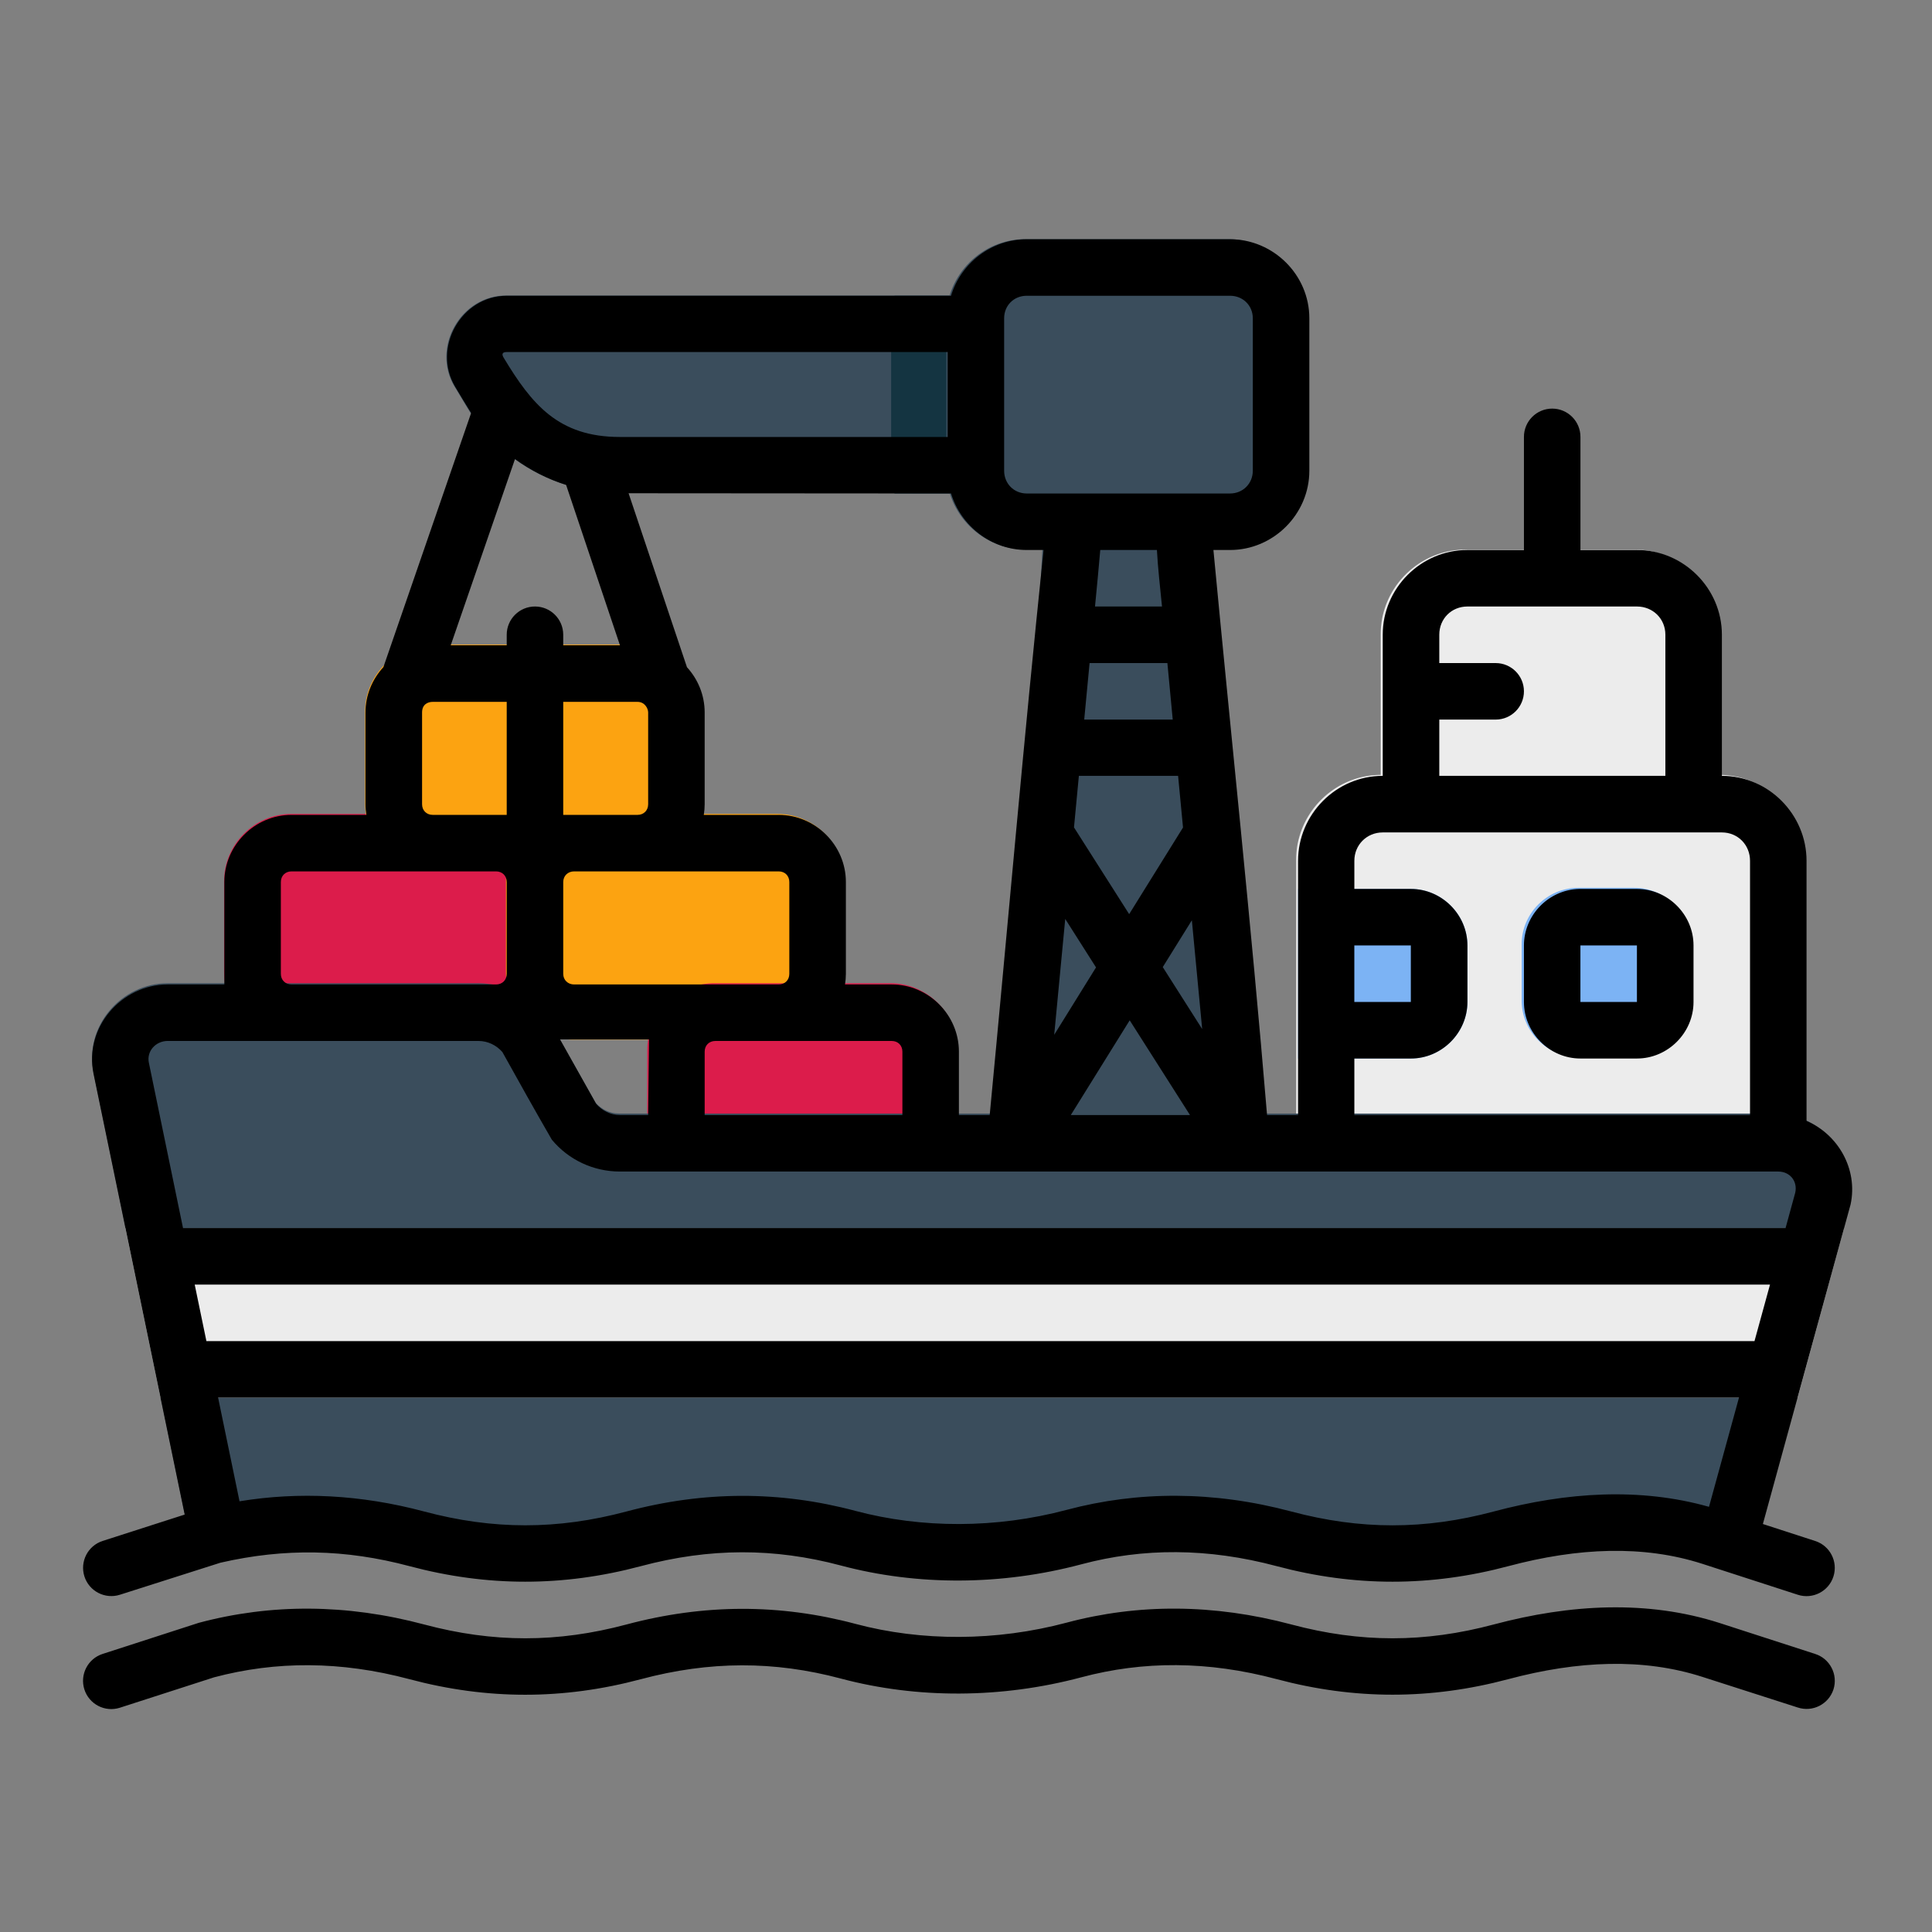 <?xml version="1.0" encoding="UTF-8" standalone="no"?>
<!-- Created with Inkscape (http://www.inkscape.org/) -->

<svg
   width="64pt"
   height="64pt"
   viewBox="0 0 22.578 22.578"
   version="1.1"
   id="svg831"
   inkscape:version="1.1.1 (3bf5ae0d25, 2021-09-20)"
   sodipodi:docname="Export - Unblash - 64px.svg"
   inkscape:export-filename="C:\Users\User\Desktop\CARLOS PROJECT\6. JUNI 2\DONE\FILEDLINE\09 - Jetski.png"
   inkscape:export-xdpi="576"
   inkscape:export-ydpi="576"
   xmlns:inkscape="http://www.inkscape.org/namespaces/inkscape"
   xmlns:sodipodi="http://sodipodi.sourceforge.net/DTD/sodipodi-0.dtd"
   xmlns="http://www.w3.org/2000/svg"
   xmlns:svg="http://www.w3.org/2000/svg"
   xmlns:rdf="http://www.w3.org/1999/02/22-rdf-syntax-ns#"
   xmlns:cc="http://creativecommons.org/ns#"
   xmlns:dc="http://purl.org/dc/elements/1.1/">
  <rect x="0" y="0" width="22.578" height="22.578" fill="#808080" stroke="none"/>
  <defs
     id="defs825">
    <pattern
       id="EMFhbasepattern"
       patternUnits="userSpaceOnUse"
       width="6"
       height="6"
       x="0"
       y="0" />
    <pattern
       id="EMFhbasepattern-9"
       patternUnits="userSpaceOnUse"
       width="6"
       height="6"
       x="0"
       y="0" />
    <pattern
       id="EMFhbasepattern-0"
       patternUnits="userSpaceOnUse"
       width="6"
       height="6"
       x="0"
       y="0" />
    <pattern
       id="EMFhbasepattern-7"
       patternUnits="userSpaceOnUse"
       width="6"
       height="6"
       x="0"
       y="0" />
    <pattern
       id="EMFhbasepattern-2"
       patternUnits="userSpaceOnUse"
       width="6"
       height="6"
       x="0"
       y="0" />
    <pattern
       id="EMFhbasepattern-98"
       patternUnits="userSpaceOnUse"
       width="6"
       height="6"
       x="0"
       y="0" />
    <pattern
       id="EMFhbasepattern-6"
       patternUnits="userSpaceOnUse"
       width="6"
       height="6"
       x="0"
       y="0" />
    <pattern
       id="EMFhbasepattern-01"
       patternUnits="userSpaceOnUse"
       width="6"
       height="6"
       x="0"
       y="0" />
    <pattern
       id="EMFhbasepattern-07"
       patternUnits="userSpaceOnUse"
       width="6"
       height="6"
       x="0"
       y="0" />
    <pattern
       id="EMFhbasepattern-8"
       patternUnits="userSpaceOnUse"
       width="6"
       height="6"
       x="0"
       y="0" />
    <pattern
       id="EMFhbasepattern-4"
       patternUnits="userSpaceOnUse"
       width="6"
       height="6"
       x="0"
       y="0" />
    <pattern
       id="EMFhbasepattern-40"
       patternUnits="userSpaceOnUse"
       width="6"
       height="6"
       x="0"
       y="0" />
    <pattern
       id="EMFhbasepattern-08"
       patternUnits="userSpaceOnUse"
       width="6"
       height="6"
       x="0"
       y="0" />
    <pattern
       id="EMFhbasepattern-04"
       patternUnits="userSpaceOnUse"
       width="6"
       height="6"
       x="0"
       y="0" />
    <pattern
       id="EMFhbasepattern-014"
       patternUnits="userSpaceOnUse"
       width="6"
       height="6"
       x="0"
       y="0" />
    <pattern
       id="EMFhbasepattern-27"
       patternUnits="userSpaceOnUse"
       width="6"
       height="6"
       x="0"
       y="0" />
    <pattern
       id="EMFhbasepattern-09"
       patternUnits="userSpaceOnUse"
       width="6"
       height="6"
       x="0"
       y="0" />
    <pattern
       id="EMFhbasepattern-5"
       patternUnits="userSpaceOnUse"
       width="6"
       height="6"
       x="0"
       y="0" />
    <pattern
       id="EMFhbasepattern-018"
       patternUnits="userSpaceOnUse"
       width="6"
       height="6"
       x="0"
       y="0" />
  </defs>
  <sodipodi:namedview
     id="base"
     pagecolor="#ffffff"
     bordercolor="#666666"
     borderopacity="1.0"
     inkscape:pageopacity="0.0"
     inkscape:pageshadow="2"
     inkscape:zoom="3.2460938"
     inkscape:cx="40.972323"
     inkscape:cy="42.666667"
     inkscape:document-units="pt"
     inkscape:current-layer="layer1"
     showgrid="false"
     units="pt"
     inkscape:window-width="960"
     inkscape:window-height="1001"
     inkscape:window-x="951"
     inkscape:window-y="-9"
     inkscape:window-maximized="0"
     inkscape:pagecheckerboard="true"
     inkscape:showpageshadow="false"
     inkscape:object-paths="true"
     inkscape:snap-intersection-paths="true"
     inkscape:snap-smooth-nodes="true"
     inkscape:snap-midpoints="true"
     showguides="true"
     inkscape:snap-bbox="true"
     inkscape:bbox-nodes="true"
     inkscape:snap-nodes="false"
     inkscape:snap-global="true"
     inkscape:snap-others="false">
    <inkscape:grid
       type="xygrid"
       id="grid1378" />
    <sodipodi:guide
       position="0.97,21.608"
       orientation="78,0"
       id="guide1380"
       inkscape:locked="false" />
    <sodipodi:guide
       position="0.97,0.97"
       orientation="0,78"
       id="guide1382"
       inkscape:locked="false" />
    <sodipodi:guide
       position="21.608,0.97"
       orientation="-78,0"
       id="guide1384"
       inkscape:locked="false" />
    <sodipodi:guide
       position="21.608,21.608"
       orientation="0,-78"
       id="guide1386"
       inkscape:locked="false" />
  </sodipodi:namedview>
  <g
     inkscape:label="Icon"
     inkscape:groupmode="layer"
     id="layer1"
     transform="translate(0,-274.422)">
    <g
       id="g29814"
       style="display:inline;stroke-width:0.803"
       transform="matrix(1.246,0,0,1.246,0.64,-72.077)">
      <g
         id="g10244"
         style="display:inline;stroke-width:0.803">
        <path
           style="color:#000000;fill:#ececec;stroke-width:0.803;stroke-linecap:round;stroke-linejoin:round;-inkscape-stroke:none"
           d="m 13.229,283.244 c -0.435,0 -0.793,0.358 -0.793,0.793 v 1.586 a 0.265,0.265 0 0 0 0.264,0.264 h 2.646 a 0.265,0.265 0 0 0 0.266,-0.264 v -1.586 c 0,-0.435 -0.36,-0.793 -0.795,-0.793 z"
           id="path932645" />
        <path
           style="color:#000000;fill:#3a4d5c;fill-opacity:1;stroke-width:0.803;stroke-linecap:round;stroke-linejoin:round;-inkscape-stroke:none"
           d="m 10.492,281.604 -0.883,0.006 a 0.265,0.265 0 0 0 -0.262,0.246 c -0.15,2.311 -0.242,4.623 -0.352,6.93 a 0.265,0.265 0 0 0 0.264,0.277 h 1.588 a 0.265,0.265 0 0 0 0.264,-0.277 c -0.112,-2.309 -0.203,-4.621 -0.354,-6.934 a 0.265,0.265 0 0 0 -0.266,-0.248 z"
           id="path977428" />
        <path
           style="color:#000000;fill:#3a4d5c;fill-opacity:1;stroke-width:0.803;stroke-linecap:round;stroke-linejoin:round;-inkscape-stroke:none"
           d="m 4.232,280.861 c -0.425,0 -0.701,0.489 -0.482,0.854 l 0.113,0.188 c 0.301,0.502 0.843,0.808 1.428,0.809 l 3.334,0.002 a 0.265,0.265 0 0 0 0.266,-0.264 V 281.125 A 0.265,0.265 0 0 0 8.625,280.861 Z"
           id="path983137" />
        <path
           id="path149907"
           style="color:#000000;fill:#143441;fill-opacity:1;stroke-width:3.034;stroke-linecap:round;stroke-linejoin:round;-inkscape-stroke:none"
           d="m 29.721,3.004 c -0.076,0.253 -0.119,0.52 -0.119,0.797 v 5.396 c 0,0.278 0.042,0.548 0.119,0.803 l 2.877,0.002 A 1,1 0 0 0 33.602,9.006 V 4 A 1,1 0 0 0 32.598,3.004 Z"
           transform="matrix(0.265,0,0,0.265,0,280.067)" />
        <path
           style="color:#000000;fill:#dc1c4b;fill-opacity:1;stroke-width:0.803;stroke-linecap:round;stroke-linejoin:round;-inkscape-stroke:none"
           d="m 2.217,285.723 c -0.344,0 -0.629,0.285 -0.629,0.629 v 0.859 c 0,0.344 0.285,0.629 0.629,0.629 h 1.916 c 0.344,0 0.629,-0.285 0.629,-0.629 v -0.859 c 0,-0.344 -0.285,-0.629 -0.629,-0.629 z"
           id="path933371" />
        <path
           style="color:#000000;fill:#fca311;fill-opacity:1;stroke-width:0.803;stroke-linecap:round;stroke-linejoin:round;-inkscape-stroke:none"
           d="m 4.863,285.723 c -0.344,0 -0.631,0.285 -0.631,0.629 v 0.859 c 0,0.344 0.287,0.629 0.631,0.629 h 1.916 c 0.344,0 0.629,-0.285 0.629,-0.629 v -0.859 c 0,-0.344 -0.285,-0.629 -0.629,-0.629 z"
           id="path933377" />
        <path
           style="color:#000000;fill:#dc1c4b;fill-opacity:1;stroke-width:0.803;stroke-linecap:round;stroke-linejoin:round;-inkscape-stroke:none"
           d="m 6.186,287.311 c -0.344,0 -0.629,0.285 -0.629,0.629 v 0.859 a 0.265,0.265 0 0 0 0.264,0.264 h 2.381 a 0.265,0.265 0 0 0 0.266,-0.264 v -0.859 c 0,-0.344 -0.285,-0.629 -0.629,-0.629 z"
           id="path933389" />
        <path
           style="color:#000000;fill:#ececec;stroke-width:0.803;stroke-linecap:round;stroke-linejoin:round;-inkscape-stroke:none"
           d="m 12.436,285.357 c -0.435,0 -0.793,0.36 -0.793,0.795 v 2.646 a 0.265,0.265 0 0 0 0.264,0.264 h 4.232 a 0.265,0.265 0 0 0 0.266,-0.264 v -2.646 c 0,-0.435 -0.358,-0.795 -0.793,-0.795 z"
           id="path932639" />
        <path
           style="color:#000000;fill:#3a4d5c;fill-opacity:1;stroke-width:0.803;stroke-linecap:round;stroke-linejoin:round;-inkscape-stroke:none"
           d="M 3.969,287.311 H 1.059 c -0.436,0 -0.785,0.404 -0.695,0.838 l 0.902,4.365 14.688,0.006 0.859,-3.135 c 0.001,-0.005 0.003,-0.009 0.004,-0.014 0.091,-0.425 -0.243,-0.838 -0.678,-0.838 H 5.291 c -0.086,0 -0.164,-0.039 -0.221,-0.104 l -0.451,-0.8 C 4.448,287.42 4.215,287.311 3.969,287.311 Z"
           id="path874372"
           sodipodi:nodetypes="sscccccssccs" />
        <path
           id="path874564"
           style="color:#000000;fill:#ececec;fill-opacity:1;stroke-width:3.034;stroke-linecap:round;stroke-linejoin:round;-inkscape-stroke:none"
           d="m 2.5,36 1.242,6.002 H 61.684 L 63.328,36 Z"
           transform="matrix(0.265,0,0,0.265,0,280.067)" />
        <path
           style="color:#000000;fill:#3a4d5c;fill-opacity:1;stroke-width:0.803;stroke-linecap:round;stroke-linejoin:round;-inkscape-stroke:none"
           d="m 9.102,280.332 c -0.406,0 -0.74,0.334 -0.74,0.74 V 282.5 c 0,0.406 0.334,0.742 0.74,0.742 h 1.904 c 0.406,0 0.742,-0.336 0.742,-0.742 v -1.428 c 0,-0.406 -0.336,-0.74 -0.742,-0.74 z"
           id="path982945" />
        <path
           style="color:#000000;fill:#fca311;fill-opacity:1;stroke-width:0.803;stroke-linecap:round;stroke-linejoin:round;-inkscape-stroke:none"
           d="m 3.539,284.135 c -0.344,0 -0.629,0.285 -0.629,0.629 v 0.859 c -1e-7,0.344 0.285,0.629 0.629,0.629 h 1.918 c 0.344,0 0.629,-0.285 0.629,-0.629 v -0.859 c 0,-0.344 -0.285,-0.629 -0.629,-0.629 z"
           id="path933383" />
        <path
           id="path932655"
           style="color:#000000;fill:#7cb3f4;stroke-width:3.034;stroke-linecap:round;stroke-linejoin:round;-inkscape-stroke:none"
           d="M 44.004,23.998 V 30 h 3.992 c 1.093,0 2.002,-0.909 2.002,-2.002 v -2 c 0,-1.093 -0.909,-2 -2.002,-2 z"
           transform="matrix(0.265,0,0,0.265,0,280.067)" />
        <path
           style="color:#000000;fill:#7cb3f4;stroke-width:0.803;stroke-linecap:round;stroke-linejoin:round;-inkscape-stroke:none"
           d="m 14.287,286.416 c -0.289,0 -0.529,0.24 -0.529,0.529 v 0.529 c 0,0.289 0.24,0.529 0.529,0.529 h 0.529 c 0.289,0 0.529,-0.24 0.529,-0.529 v -0.529 c 0,-0.289 -0.24,-0.529 -0.529,-0.529 z"
           id="path932661" />
      </g>
      <path
         id="rect3314"
         style="color:#000000;fill:#000000;stroke-width:3.034;stroke-linecap:round;stroke-linejoin:round;-inkscape-stroke:none"
         d="m 6.002,27.379 h -2 c -1.649,0 -2.968,1.525 -2.629,3.166 l 3.225,15.596 -2.906,0.934 c -0.522,0.17 -0.809,0.73 -0.643,1.254 0.167,0.525 0.728,0.816 1.254,0.65 L 5.863,47.845 c 2.28,-0.523 4.421,-0.484 6.693,0.122 2.75,0.733 5.436,0.733 8.186,0 2.443,-0.652 4.724,-0.651 7.08,-0.023 2.694,0.718 5.672,0.714 8.512,-0.043 2.189,-0.584 4.473,-0.585 6.916,0.066 2.75,0.733 5.445,0.733 8.195,0 2.469,-0.658 4.778,-0.755 6.871,-0.082 l 3.375,1.094 c 0.528,0.171 1.095,-0.121 1.262,-0.65 0.166,-0.526 -0.125,-1.087 -0.65,-1.254 l -1.848,-0.6 C 61.48,42.754 62.571,38.747 63.559,35.166 63.828,33.908 63.111,32.684 62,32.209 v -9.207 c 0,-1.645 -1.351,-3.006 -2.996,-3.006 V 15 c 0,-1.645 -1.361,-2.998 -3.006,-2.998 h -2 V 8.002 c 0.002,-0.552 -0.444,-1.002 -0.996,-1.004 -0.555,-0.002 -1.006,0.449 -1.004,1.004 v 4 h -2 C 48.353,12.002 47,13.355 47,15 v 4.996 c -1.645,0 -2.996,1.361 -2.996,3.006 V 32 H 42.906 C 42.339,25.18 41.645,18.737 41.008,12.002 h 0.59 c 1.535,0 2.805,-1.27 2.805,-2.805 V 3.801 c 0,-1.535 -1.27,-2.797 -2.805,-2.797 h -7.197 c -1.258,0 -2.333,0.849 -2.68,2 H 15.996 c -1.607,0 -2.65,1.847 -1.822,3.225 0.179,0.306 0.386,0.636 0.562,0.924 l -3.104,8.992 c -0.392,0.425 -0.635,0.991 -0.635,1.607 V 21 c 0,0.128 0.013,0.254 0.033,0.377 H 8.379 c -1.301,0 -2.377,1.076 -2.377,2.377 z M 34.4,3.004 h 7.197 c 0.454,0 0.805,0.343 0.805,0.797 v 5.396 c 0,0.454 -0.351,0.805 -0.805,0.805 h -7.197 c -0.454,0 -0.799,-0.351 -0.799,-0.805 V 3.801 c 0,-0.454 0.345,-0.797 0.799,-0.797 z M 15.996,4.996 H 31.602 V 8.002 H 19.998 c -2.174,0 -3.117,-1.158 -4.111,-2.807 -0.079,-0.131 -0.043,-0.199 0.109,-0.199 z m 0.293,3.787 c 0.549,0.4 1.159,0.71 1.809,0.916 L 20.004,15.375 H 17.996 V 15 C 17.995,14.45 17.55,14.004 17,14.002 16.447,14 15.997,14.447 15.996,15 v 0.375 H 14.014 Z M 33.09,32 H 32 v -2.244 c 0,-1.301 -1.076,-2.377 -2.377,-2.377 H 27.969 C 27.989,27.256 28,27.13 28,27.002 v -3.248 c 0,-1.301 -1.076,-2.377 -2.377,-2.377 h -2.652 c 0.02,-0.123 0.031,-0.249 0.031,-0.377 v -3.248 c 0,-0.613 -0.238,-1.177 -0.627,-1.602 l -2.066,-6.156 11.414,0.008 c 0.349,1.149 1.423,2 2.678,2 h 0.596 C 34.293,18.738 33.738,25.204 33.09,32 Z m 5.918,-19.998 c 0.035,0.658 0.116,1.336 0.18,2 h -2.371 c 0.066,-0.661 0.128,-1.346 0.186,-2 z m 10.99,2 h 6 c 0.564,0 1.006,0.434 1.006,0.998 v 4.996 h -8.002 v -1.992 h 2 c 0.552,-0.002 0.998,-0.452 0.996,-1.004 -0.002,-0.549 -0.447,-0.994 -0.996,-0.996 h -2 V 15 c 0,-0.564 0.432,-0.998 0.996,-0.998 z M 36.625,16.004 h 2.754 l 0.189,2 h -3.133 z m -23.248,1.373 h 2.619 v 4 H 13.377 C 13.157,21.377 13,21.22 13,21 v -3.248 c 0,-0.288 0.205,-0.375 0.377,-0.375 z m 4.619,0 H 20.625 c 0.261,0 0.377,0.238 0.377,0.375 V 21 c 0,0.22 -0.157,0.377 -0.377,0.377 h -2.629 z m 18.25,2.619 h 3.512 l 0.174,1.828 -1.906,3.066 -1.953,-3.07 z M 47,21.998 H 59.004 C 59.568,21.998 60,22.438 60,23.002 V 32 H 45.996 v -2 h 2 c 1.093,0 2.002,-0.909 2.002,-2.002 v -2 c 0,-1.093 -0.909,-2 -2.002,-2 h -2 v -0.996 c 0,-0.564 0.44,-1.004 1.004,-1.004 z M 8.379,23.377 h 7.24 c 0.22,0 0.377,0.157 0.377,0.377 v 3.248 c 0,0.22 -0.157,0.377 -0.377,0.377 H 8.379 c -0.22,0 -0.377,-0.157 -0.377,-0.377 v -3.248 c 0,-0.22 0.157,-0.377 0.377,-0.377 z m 10.002,0 h 7.242 c 0.22,0 0.375,0.157 0.375,0.377 v 3.248 c 0,0.22 -0.155,0.377 -0.375,0.377 h -7.242 c -0.22,0 -0.385,-0.157 -0.385,-0.377 v -3.248 c 0,-0.22 0.165,-0.377 0.385,-0.377 z m 35.566,0.621 c -1.07,0.028 -1.949,0.924 -1.949,2 v 2 c 0,1.093 0.907,2.002 2,2.002 h 2 C 57.091,30 58,29.091 58,27.998 v -2 c 0,-1.093 -0.909,-2 -2.002,-2 z m -18.184,1.062 1.09,1.715 -1.48,2.385 z m 4.482,0.047 0.365,3.85 -1.395,-2.193 z m 5.75,0.891 h 2 v 2 h -2 z m 8.002,0 h 2 v 2 h -2 z M 38.045,28.648 40.178,32 H 35.961 Z M 21.002,32 h -1.004 c -0.325,0 -0.62,-0.15 -0.834,-0.393 l -1.281,-2.283 h 3.15 z M 4.002,29.379 c 3.666,0 7.332,0 10.998,0 0.325,0 0.628,0.148 0.842,0.391 0.572,1.028 1.169,2.098 1.75,3.102 C 18.185,33.588 19.067,34 19.998,34 h 40.998 c 0.415,0 0.692,0.34 0.605,0.746 L 61.258,36 H 4.539 L 3.33,30.146 c -0.083,-0.4 0.236,-0.768 0.672,-0.768 z m 19.377,0 h 6.244 C 29.843,29.379 30,29.536 30,29.756 V 32 h -6.998 v -2.244 c 0,-0.22 0.157,-0.377 0.377,-0.377 z M 4.953,38.002 h 55.754 l -0.549,2 H 5.367 Z m 0.828,4 h 53.828 l -1.061,3.865 c -2.442,-0.69 -5.032,-0.525 -7.621,0.166 -2.443,0.652 -4.717,0.652 -7.16,0 -2.75,-0.733 -5.425,-0.732 -7.951,-0.059 -2.502,0.667 -5.142,0.659 -7.477,0.037 -2.672,-0.713 -5.356,-0.713 -8.105,0.021 -2.443,0.652 -4.717,0.652 -7.16,0 -2.241,-0.598 -4.433,-0.706 -6.535,-0.361 z M 1.691,51.074 c -0.523,0.17 -0.81,0.732 -0.643,1.256 0.168,0.525 0.729,0.815 1.254,0.648 l 3.334,-1.076 c 2.191,-0.582 4.479,-0.585 6.92,0.066 2.75,0.733 5.436,0.733 8.186,0 2.443,-0.652 4.724,-0.651 7.08,-0.023 2.694,0.718 5.672,0.712 8.512,-0.045 2.189,-0.584 4.473,-0.585 6.916,0.066 2.75,0.733 5.445,0.733 8.195,0 2.469,-0.658 4.778,-0.753 6.871,-0.08 l 3.375,1.084 c 0.525,0.172 1.09,-0.115 1.262,-0.641 0.167,-0.526 -0.124,-1.089 -0.65,-1.256 l -3.373,-1.092 c -1.276,-0.411 -2.597,-0.579 -3.938,-0.555 l 2e-6,4e-6 c -1.341,0.025 -2.702,0.242 -4.064,0.605 -2.443,0.652 -4.717,0.652 -7.16,0 -2.75,-0.733 -5.425,-0.74 -7.951,-0.066 -2.502,0.667 -5.142,0.668 -7.477,0.045 -2.672,-0.713 -5.356,-0.713 -8.105,0.021 -2.443,0.652 -4.717,0.652 -7.16,0 -2.75,-0.733 -5.425,-0.74 -7.977,-0.059 z"
         transform="matrix(0.265,0,0,0.265,0,280.067)"
         sodipodi:nodetypes="cscccccccccsccccsccccscssccsccsscscccssssscscccsscsccssssssssssccccscccccsccccccsscssscsscccsccccccccsccccsccsscscccsccccscccccccccscccssscccsssscsssscsscccsscccssssscccssssccccccccccccccccccccccsccsccscccccccccccssccccssccccccccccccccccsccccccccccccccscsccccccccc" />
    </g>
  </g>
</svg>
